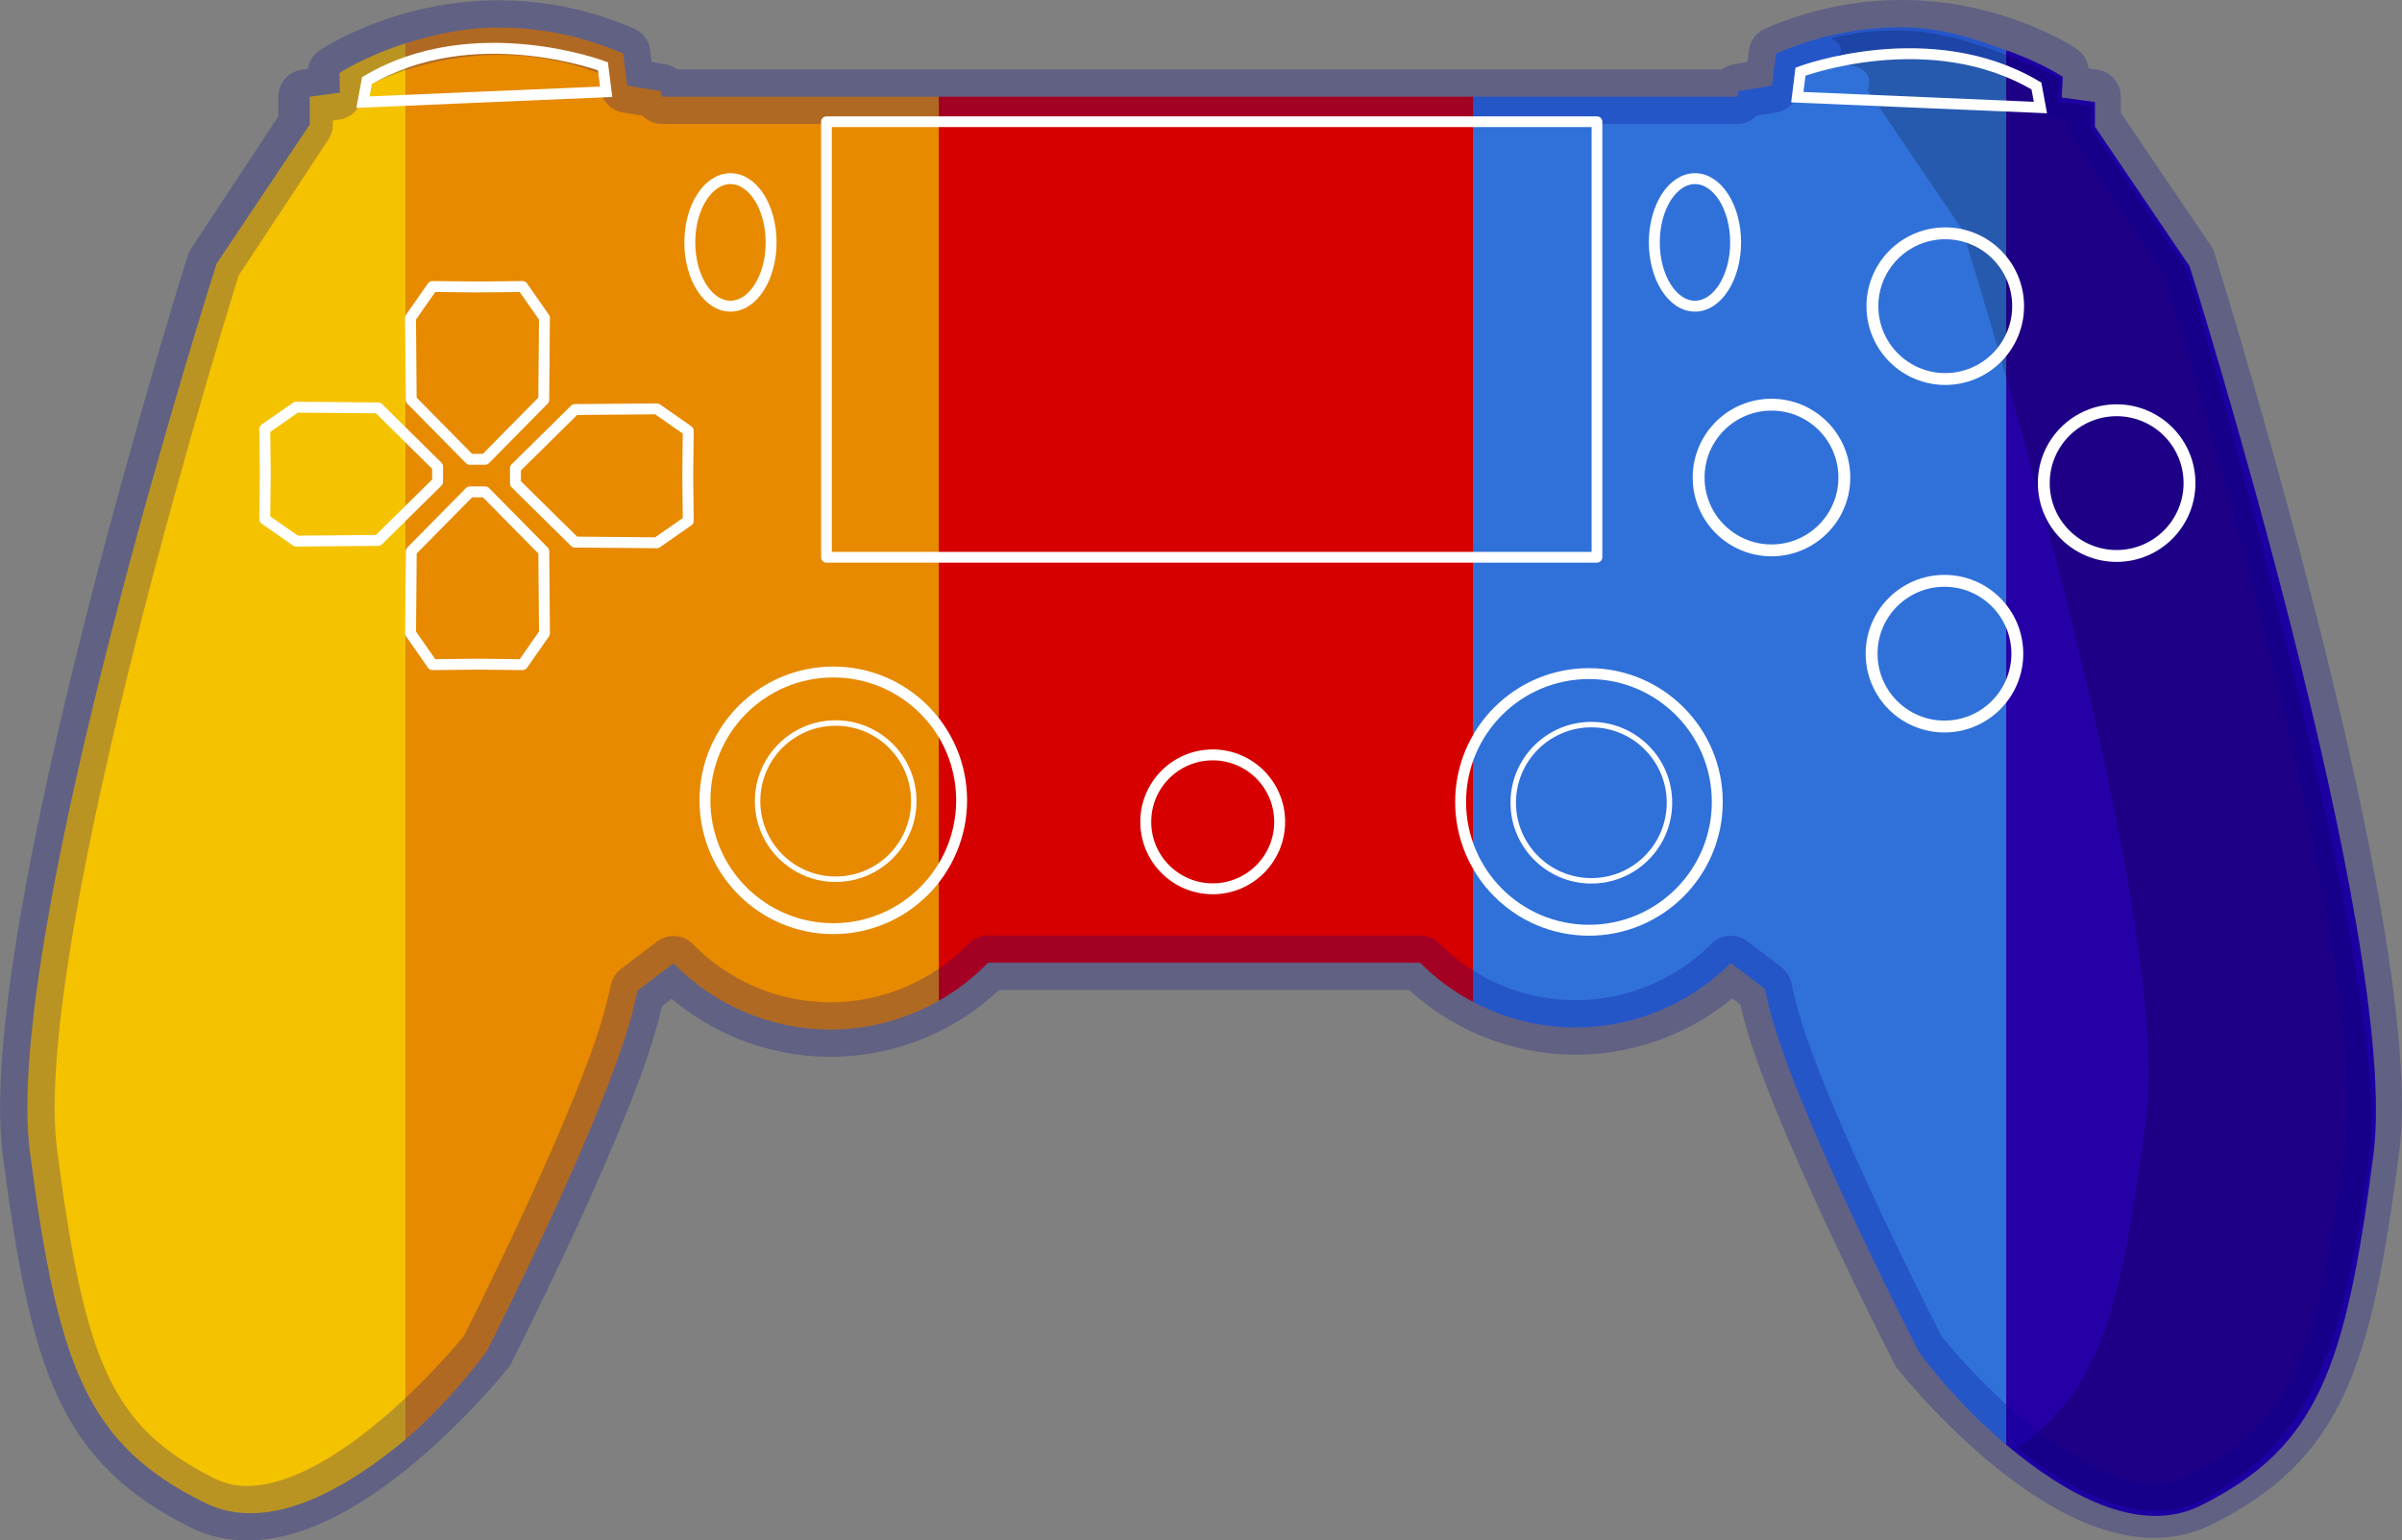 <?xml version="1.0" encoding="UTF-8" standalone="no"?>
<!-- Created with Inkscape (http://www.inkscape.org/) -->

<svg
   xmlns:dc="http://purl.org/dc/elements/1.1/"
   xmlns:cc="http://creativecommons.org/ns#"
   xmlns:rdf="http://www.w3.org/1999/02/22-rdf-syntax-ns#"
   xmlns:svg="http://www.w3.org/2000/svg"
   xmlns="http://www.w3.org/2000/svg"
   xmlns:sodipodi="http://sodipodi.sourceforge.net/DTD/sodipodi-0.dtd"
   xmlns:inkscape="http://www.inkscape.org/namespaces/inkscape"
   version="1.1"
   id="svg4522"
   width="440.397"
   height="282.454"
   viewBox="0 0 440.397 282.454"
   sodipodi:docname="ps4controller.svg"
   inkscape:label="original"
   inkscape:version="0.92.4 (5da689c313, 2019-01-14)"
   inkscape:export-filename="D:\Developer\JavaScript\Game-Development\learning-phaser\ps4-controller\assets\ps4controller-colourful.png"
   inkscape:export-xdpi="96"
   inkscape:export-ydpi="96">
  <rect x="0" y="0" width="440.397" height="282.454" fill="#808080" stroke="none"/>
  <defs
     id="defs4526" />
  <sodipodi:namedview
     pagecolor="#ffffff"
     bordercolor="#666666"
     borderopacity="1"
     objecttolerance="10"
     gridtolerance="10"
     guidetolerance="10"
     inkscape:pageopacity="0"
     inkscape:pageshadow="2"
     inkscape:window-width="1920"
     inkscape:window-height="1001"
     id="namedview4524"
     showgrid="false"
     showguides="true"
     inkscape:guide-bbox="true"
     inkscape:zoom="2.4191542"
     inkscape:cx="220.1569"
     inkscape:cy="150.33297"
     inkscape:window-x="2391"
     inkscape:window-y="-9"
     inkscape:window-maximized="1"
     inkscape:current-layer="layer14">
    <sodipodi:guide
       position="217.39,172.046"
       orientation="0,1"
       id="guide5123"
       inkscape:locked="false" />
    <sodipodi:guide
       position="-4.388,251.441"
       orientation="0,1"
       id="guide5146"
       inkscape:locked="false" />
    <inkscape:grid
       type="xygrid"
       id="grid5317"
       originx="-24.643"
       originy="-20.968" />
    <sodipodi:guide
       position="172.136,375.839"
       orientation="1,0"
       id="guide5527"
       inkscape:locked="false" />
    <sodipodi:guide
       position="269.622,365.729"
       orientation="1,0"
       id="guide5529"
       inkscape:locked="false" />
    <sodipodi:guide
       position="367.831,349.843"
       orientation="1,0"
       id="guide5531"
       inkscape:locked="false" />
    <sodipodi:guide
       position="87.598,201.249"
       orientation="1,0"
       id="guide6022"
       inkscape:locked="false" />
  </sodipodi:namedview>
  <g
     inkscape:groupmode="layer"
     id="layer5"
     inkscape:label="1"
     style="display:inline"
     transform="translate(-24.643,-18.178)">
    <path
       style="display:inline;opacity:1;fill:#f5c200;fill-opacity:1;stroke:none;stroke-width:1.009;stroke-miterlimit:4;stroke-dasharray:none;stroke-opacity:1"
       d="m 99.021,26.121 c -7.576,2.409 -12.14,5.447 -12.14,5.447 l 0.093,3.598 -5.535,0.742 v 5.107 L 64.339,66.547 c 0,0 -39.387,123.569 -34.205,162.887 5.182,39.318 10.365,53.615 32.131,64.338 11.634,5.732 25.948,-2.638 36.756,-11.672 z"
       id="path5391-5"
       inkscape:connector-curvature="0" />
  </g>
  <g
     inkscape:groupmode="layer"
     id="layer6"
     inkscape:label="2"
     style="display:inline"
     transform="translate(-24.643,-18.178)">
    <path
       style="display:inline;opacity:1;fill:#e78a00;fill-opacity:1;stroke:none;stroke-width:1.002;stroke-miterlimit:4;stroke-dasharray:none;stroke-opacity:1"
       d="m 116.012,23.23 c -6.63,0.011 -12.244,1.429 -16.99,2.891 V 282.1 c 8.863,-7.665 14.91,-16.238 14.91,-16.238 0,0 22.915,-45.108 27,-63.49 0.16,-0.722 0.416,-1.746 0.604,-2.555 l 6.582,-5.008 c 7.585,7.773 17.97,12.155 28.812,12.158 7.025,-0.01 13.85,-1.869 19.85,-5.285 V 35.908 h -50.75 l -0.248,-1.021 -6.127,-1.02 -0.766,-5.873 c -8.186,-3.518 -15.948,-4.775 -22.877,-4.764 z"
       id="path5391-51"
       inkscape:connector-curvature="0"
       sodipodi:nodetypes="scccccccccccccs" />
  </g>
  <g
     inkscape:groupmode="layer"
     id="layer7"
     inkscape:label="3"
     style="display:inline"
     transform="translate(-24.643,-18.178)">
    <path
       style="display:inline;opacity:1;fill:#d60000;fill-opacity:1;stroke:none;stroke-width:1.002;stroke-miterlimit:4;stroke-dasharray:none;stroke-opacity:1"
       d="M 196.779,35.908 V 201.682 c 3.286,-1.871 6.329,-4.203 9.012,-6.971 h 79.221 c 2.9,2.913 6.2,5.333 9.768,7.215 V 35.908 h -59.385 z"
       id="path5391-8"
       inkscape:connector-curvature="0" />
  </g>
  <g
     inkscape:groupmode="layer"
     id="layer8"
     inkscape:label="4"
     style="display:inline"
     transform="translate(-24.643,-18.178)">
    <path
       style="display:inline;opacity:1;fill:#3071d9;fill-opacity:1;stroke:none;stroke-width:1.002;stroke-miterlimit:4;stroke-dasharray:none;stroke-opacity:1"
       d="m 373.057,23.178 c -6.867,0.019 -14.588,1.298 -22.773,4.816 l -0.766,5.873 -6.127,1.02 -0.248,1.021 H 294.779 V 201.926 c 5.728,3.022 12.149,4.651 18.74,4.656 10.674,-0.011 20.91,-4.266 28.463,-11.832 l 6.207,4.723 c 0.174,0.751 0.413,1.712 0.562,2.387 4.085,18.382 27.723,64.215 27.723,64.215 0,0 6.53,9.154 16,17.016 V 27.395 c -5.06,-1.815 -11.514,-4.239 -19.418,-4.217 z"
       id="path5391-1"
       inkscape:connector-curvature="0"
       sodipodi:nodetypes="scccccccccccccs" />
  </g>
  <g
     inkscape:groupmode="layer"
     id="layer9"
     inkscape:label="5"
     style="display:inline"
     transform="translate(-24.643,-18.178)">
    <path
       style="display:inline;opacity:1;fill:#2600a7;fill-opacity:1;stroke:none;stroke-width:1.002;stroke-miterlimit:4;stroke-dasharray:none;stroke-opacity:1"
       d="M 392.475,27.395 V 283.09 c 10.44,8.793 24.263,16.853 35.672,11.148 21.446,-10.723 26.552,-25.02 31.658,-64.338 5.106,-39.318 -33.701,-162.887 -33.701,-162.887 l -17.303,-25.531 -0.059,0.072 v -4.668 l -6.082,-0.826 0.18,-3.785 c 0,0 -3.847,-2.618 -10.365,-4.881 z"
       id="path5391-81"
       inkscape:connector-curvature="0" />
  </g>
  <g
     style="display:inline;opacity:0.2"
     inkscape:label="shadow"
     id="g5247"
     inkscape:groupmode="layer"
     transform="translate(-24.643,-18.178)">
    <path
       style="opacity:1;fill:#000000;fill-opacity:1;stroke:none;stroke-width:1.002;stroke-miterlimit:4;stroke-dasharray:none;stroke-opacity:1"
       d="m 373.184,23.752 c -4.108,-0.026 -8.145,0.297 -12.781,1.42 2.267,1.56 2.342,2.162 0.25,4.549 4.763,0.353 7.678,1.242 6.401,5.111 l 0.059,-0.072 17.303,25.531 c 0,0 38.807,123.569 33.701,162.887 -4.474,34.448 -8.183,50.009 -23.646,60.468 10.243,8.294 23.122,14.991 34.002,9.551 18.701,-10.085 25.835,-25.424 30.701,-64.274 C 463.116,197.446 425.593,67.524 425.593,67.524 420.32,60.241 412.898,48.68 407.843,41.482 l 0.324,-3.957 -6.21,-0.635 0.244,-4.36 c 0,0 -16.702,-8.701 -29.017,-8.779 z"
       id="path5245"
       inkscape:connector-curvature="0"
       sodipodi:nodetypes="scccccsccscccccs" />
  </g>
  <g
     style="display:inline;opacity:1"
     inkscape:label="stroke"
     id="g5243"
     inkscape:groupmode="layer"
     transform="translate(-24.643,-18.178)">
    <path
       sodipodi:nodetypes="cccccccccccccccssccccccccccccsscccccccc"
       inkscape:connector-curvature="0"
       id="path5241"
       d="m 373.057,23.178 c -6.867,0.019 -14.588,1.298 -22.773,4.816 l -0.766,5.873 -6.127,1.02 -0.248,1.021 H 235.395 146.029 l -0.248,-1.021 -6.127,-1.02 -0.766,-5.873 C 109.783,15.484 86.039,31.568 86.039,31.568 l 0.092,3.598 -5.453,0.742 v 5.107 l -16.85,25.531 c 0,0 -38.807,123.569 -33.701,162.887 5.106,39.318 10.212,53.615 31.658,64.338 21.446,10.723 52.146,-27.91 52.146,-27.91 0,0 22.916,-45.108 27.001,-63.49 0.16,-0.722 0.416,-1.746 0.604,-2.555 l 6.582,-5.008 c 7.585,7.773 17.97,12.155 28.812,12.158 10.874,-0.016 21.281,-4.435 28.861,-12.256 h 79.221 c 7.558,7.592 17.812,11.862 28.508,11.871 10.674,-0.011 20.91,-4.266 28.463,-11.832 l 6.207,4.723 c 0.174,0.751 0.413,1.712 0.562,2.387 4.085,18.382 27.723,64.214 27.723,64.214 0,0 29.978,37.909 51.424,27.186 21.446,-10.723 26.552,-25.02 31.658,-64.338 5.106,-39.318 -33.701,-162.887 -33.701,-162.887 l -17.303,-25.531 -0.059,0.072 v -4.668 l -6.082,-0.826 0.18,-3.785 c 0,0 -11.986,-8.169 -29.535,-8.119 z"
       style="opacity:1;fill:none;fill-opacity:1;stroke:#000092;stroke-width:10;stroke-linecap:round;stroke-linejoin:round;stroke-miterlimit:4;stroke-dasharray:none;stroke-opacity:0.242" />
  </g>
  <g
     inkscape:groupmode="layer"
     id="layer10"
     inkscape:label="left arrow"
     style="display:inline"
     transform="translate(-24.643,-18.178)">
    <path
       style="display:inline;opacity:1;fill:none;fill-opacity:1;stroke:#ffffff;stroke-width:2;stroke-linecap:round;stroke-linejoin:round;stroke-miterlimit:4;stroke-dasharray:none;stroke-opacity:1"
       d="m 78.947,92.841 -5.758,4.016 0.09,8.262 -0.09,8.262 5.758,4.016 15.029,-0.127 10.896,-10.746 v -1.404 -1.404 L 93.976,92.967 Z"
       id="rect5634-4"
       inkscape:connector-curvature="0" />
  </g>
  <g
     inkscape:label="right arrow"
     id="g5996"
     inkscape:groupmode="layer"
     style="display:inline"
     transform="translate(-24.643,-18.178)">
    <path
       style="opacity:1;fill:none;fill-opacity:1;stroke:#ffffff;stroke-width:2;stroke-linecap:round;stroke-linejoin:round;stroke-miterlimit:4;stroke-dasharray:none;stroke-opacity:1"
       d="m 145.073,93.146 5.758,4.016 -0.09,8.262 0.09,8.262 -5.758,4.016 -15.029,-0.127 -10.896,-10.746 v -1.404 -1.404 l 10.896,-10.746 z"
       id="rect5634"
       inkscape:connector-curvature="0" />
  </g>
  <g
     style="display:inline"
     inkscape:groupmode="layer"
     id="g6016"
     inkscape:label="up arrow"
     transform="translate(-24.643,-18.178)">
    <path
       inkscape:connector-curvature="0"
       id="path6014"
       d="m 99.909,76.471 4.016,-5.758 8.262,0.09 8.262,-0.09 4.016,5.758 -0.127,15.029 -10.746,10.896 h -1.404 -1.404 L 100.036,91.5 Z"
       style="opacity:1;fill:none;fill-opacity:1;stroke:#ffffff;stroke-width:2;stroke-linecap:round;stroke-linejoin:round;stroke-miterlimit:4;stroke-dasharray:none;stroke-opacity:1" />
  </g>
  <g
     inkscape:label="down arrow"
     id="g6020"
     inkscape:groupmode="layer"
     style="display:inline"
     transform="translate(-24.643,-18.178)">
    <path
       style="opacity:1;fill:none;fill-opacity:1;stroke:#ffffff;stroke-width:2;stroke-linecap:round;stroke-linejoin:round;stroke-miterlimit:4;stroke-dasharray:none;stroke-opacity:1"
       d="m 99.915,134.292 4.016,5.758 8.262,-0.09 8.262,0.09 4.016,-5.758 -0.127,-15.029 -10.746,-10.896 h -1.404 -1.404 l -10.746,10.896 z"
       id="path6018"
       inkscape:connector-curvature="0" />
  </g>
  <g
     inkscape:groupmode="layer"
     id="layer11"
     inkscape:label="left stick"
     transform="translate(-24.643,-18.178)">
    <circle
       style="opacity:1;fill:none;fill-opacity:1;stroke:#ffffff;stroke-width:2;stroke-linecap:round;stroke-linejoin:round;stroke-miterlimit:4;stroke-dasharray:none;stroke-opacity:1"
       id="path6025"
       cx="177.423"
       cy="164.93"
       r="23.53" />
    <circle
       style="opacity:1;fill:none;fill-opacity:1;stroke:#ffffff;stroke-width:1;stroke-linecap:round;stroke-linejoin:round;stroke-miterlimit:4;stroke-dasharray:none;stroke-opacity:1"
       id="path6027"
       cx="177.862"
       cy="165.076"
       r="14.322" />
  </g>
  <g
     inkscape:label="right stick"
     id="g6033"
     inkscape:groupmode="layer"
     transform="translate(-24.643,-18.178)">
    <circle
       r="23.53"
       cy="165.222"
       cx="315.971"
       id="circle6029"
       style="opacity:1;fill:none;fill-opacity:1;stroke:#ffffff;stroke-width:2;stroke-linecap:round;stroke-linejoin:round;stroke-miterlimit:4;stroke-dasharray:none;stroke-opacity:1" />
    <circle
       r="14.322"
       cy="165.368"
       cx="316.409"
       id="circle6031"
       style="opacity:1;fill:none;fill-opacity:1;stroke:#ffffff;stroke-width:1;stroke-linecap:round;stroke-linejoin:round;stroke-miterlimit:4;stroke-dasharray:none;stroke-opacity:1" />
  </g>
  <g
     inkscape:groupmode="layer"
     id="layer12"
     inkscape:label="ps button"
     transform="translate(-24.643,-18.178)">
    <circle
       style="opacity:1;fill:none;fill-opacity:1;stroke:#ffffff;stroke-width:2;stroke-linecap:round;stroke-linejoin:round;stroke-miterlimit:4;stroke-dasharray:none;stroke-opacity:1"
       id="path6036"
       cx="246.989"
       cy="168.876"
       r="12.276" />
  </g>
  <g
     inkscape:label="buttons"
     id="g6040"
     inkscape:groupmode="layer"
     transform="translate(-24.643,-18.178)">
    <circle
       r="13.358"
       cy="138.039"
       cx="381.153"
       id="circle6038"
       style="opacity:1;fill:none;fill-opacity:1;stroke:#ffffff;stroke-width:2.176;stroke-linecap:round;stroke-linejoin:round;stroke-miterlimit:4;stroke-dasharray:none;stroke-opacity:1" />
    <circle
       r="13.358"
       cy="105.74"
       cx="349.439"
       id="circle6038-4"
       style="opacity:1;fill:none;fill-opacity:1;stroke:#ffffff;stroke-width:2.176;stroke-linecap:round;stroke-linejoin:round;stroke-miterlimit:4;stroke-dasharray:none;stroke-opacity:1" />
    <circle
       r="13.358"
       cy="106.763"
       cx="412.721"
       id="circle6038-4-2"
       style="opacity:1;fill:none;fill-opacity:1;stroke:#ffffff;stroke-width:2.176;stroke-linecap:round;stroke-linejoin:round;stroke-miterlimit:4;stroke-dasharray:none;stroke-opacity:1" />
    <circle
       r="13.358"
       cy="74.318"
       cx="381.299"
       id="circle6038-4-2-9"
       style="opacity:1;fill:none;fill-opacity:1;stroke:#ffffff;stroke-width:2.176;stroke-linecap:round;stroke-linejoin:round;stroke-miterlimit:4;stroke-dasharray:none;stroke-opacity:1" />
  </g>
  <g
     inkscape:groupmode="layer"
     id="layer13"
     inkscape:label="share and options"
     transform="translate(-24.643,-18.178)">
    <ellipse
       style="opacity:1;fill:none;fill-opacity:1;stroke:#ffffff;stroke-width:2;stroke-linecap:round;stroke-linejoin:round;stroke-miterlimit:4;stroke-dasharray:none;stroke-opacity:1"
       id="path6090"
       cx="335.409"
       cy="62.627"
       rx="7.454"
       ry="11.692" />
    <ellipse
       style="opacity:1;fill:none;fill-opacity:1;stroke:#ffffff;stroke-width:2;stroke-linecap:round;stroke-linejoin:round;stroke-miterlimit:4;stroke-dasharray:none;stroke-opacity:1"
       id="path6090-5"
       cx="158.57"
       cy="62.627"
       rx="7.454"
       ry="11.692" />
  </g>
  <g
     inkscape:groupmode="layer"
     id="layer14"
     inkscape:label="trackpad"
     transform="translate(-24.643,-18.178)">
    <rect
       style="opacity:1;fill:none;fill-opacity:1;stroke:#ffffff;stroke-width:1.965;stroke-linecap:round;stroke-linejoin:round;stroke-miterlimit:4;stroke-dasharray:none;stroke-opacity:1"
       id="rect6108"
       width="141.269"
       height="79.863"
       x="176.172"
       y="40.499" />
  </g>
  <g
     inkscape:groupmode="layer"
     id="layer15"
     inkscape:label="top buttons"
     transform="translate(-24.643,-18.178)">
    <path
       style="fill:none;stroke:#ffffff;stroke-width:2;stroke-linecap:butt;stroke-linejoin:miter;stroke-miterlimit:4;stroke-dasharray:none;stroke-opacity:1"
       d="m 91.196,36.905 44.575,-1.9 -0.585,-4.677 c 0,0 -23.807,-8.938 -43.26,2.631 z"
       id="path6111"
       inkscape:connector-curvature="0"
       sodipodi:nodetypes="ccccc" />
    <path
       style="fill:none;stroke:#ffffff;stroke-width:2;stroke-linecap:butt;stroke-linejoin:miter;stroke-miterlimit:4;stroke-dasharray:none;stroke-opacity:1"
       d="m 398.745,37.896 -44.575,-1.9 0.585,-4.677 c 0,0 23.807,-8.938 43.26,2.631 z"
       id="path6111-7"
       inkscape:connector-curvature="0"
       sodipodi:nodetypes="ccccc" />
  </g>
</svg>
